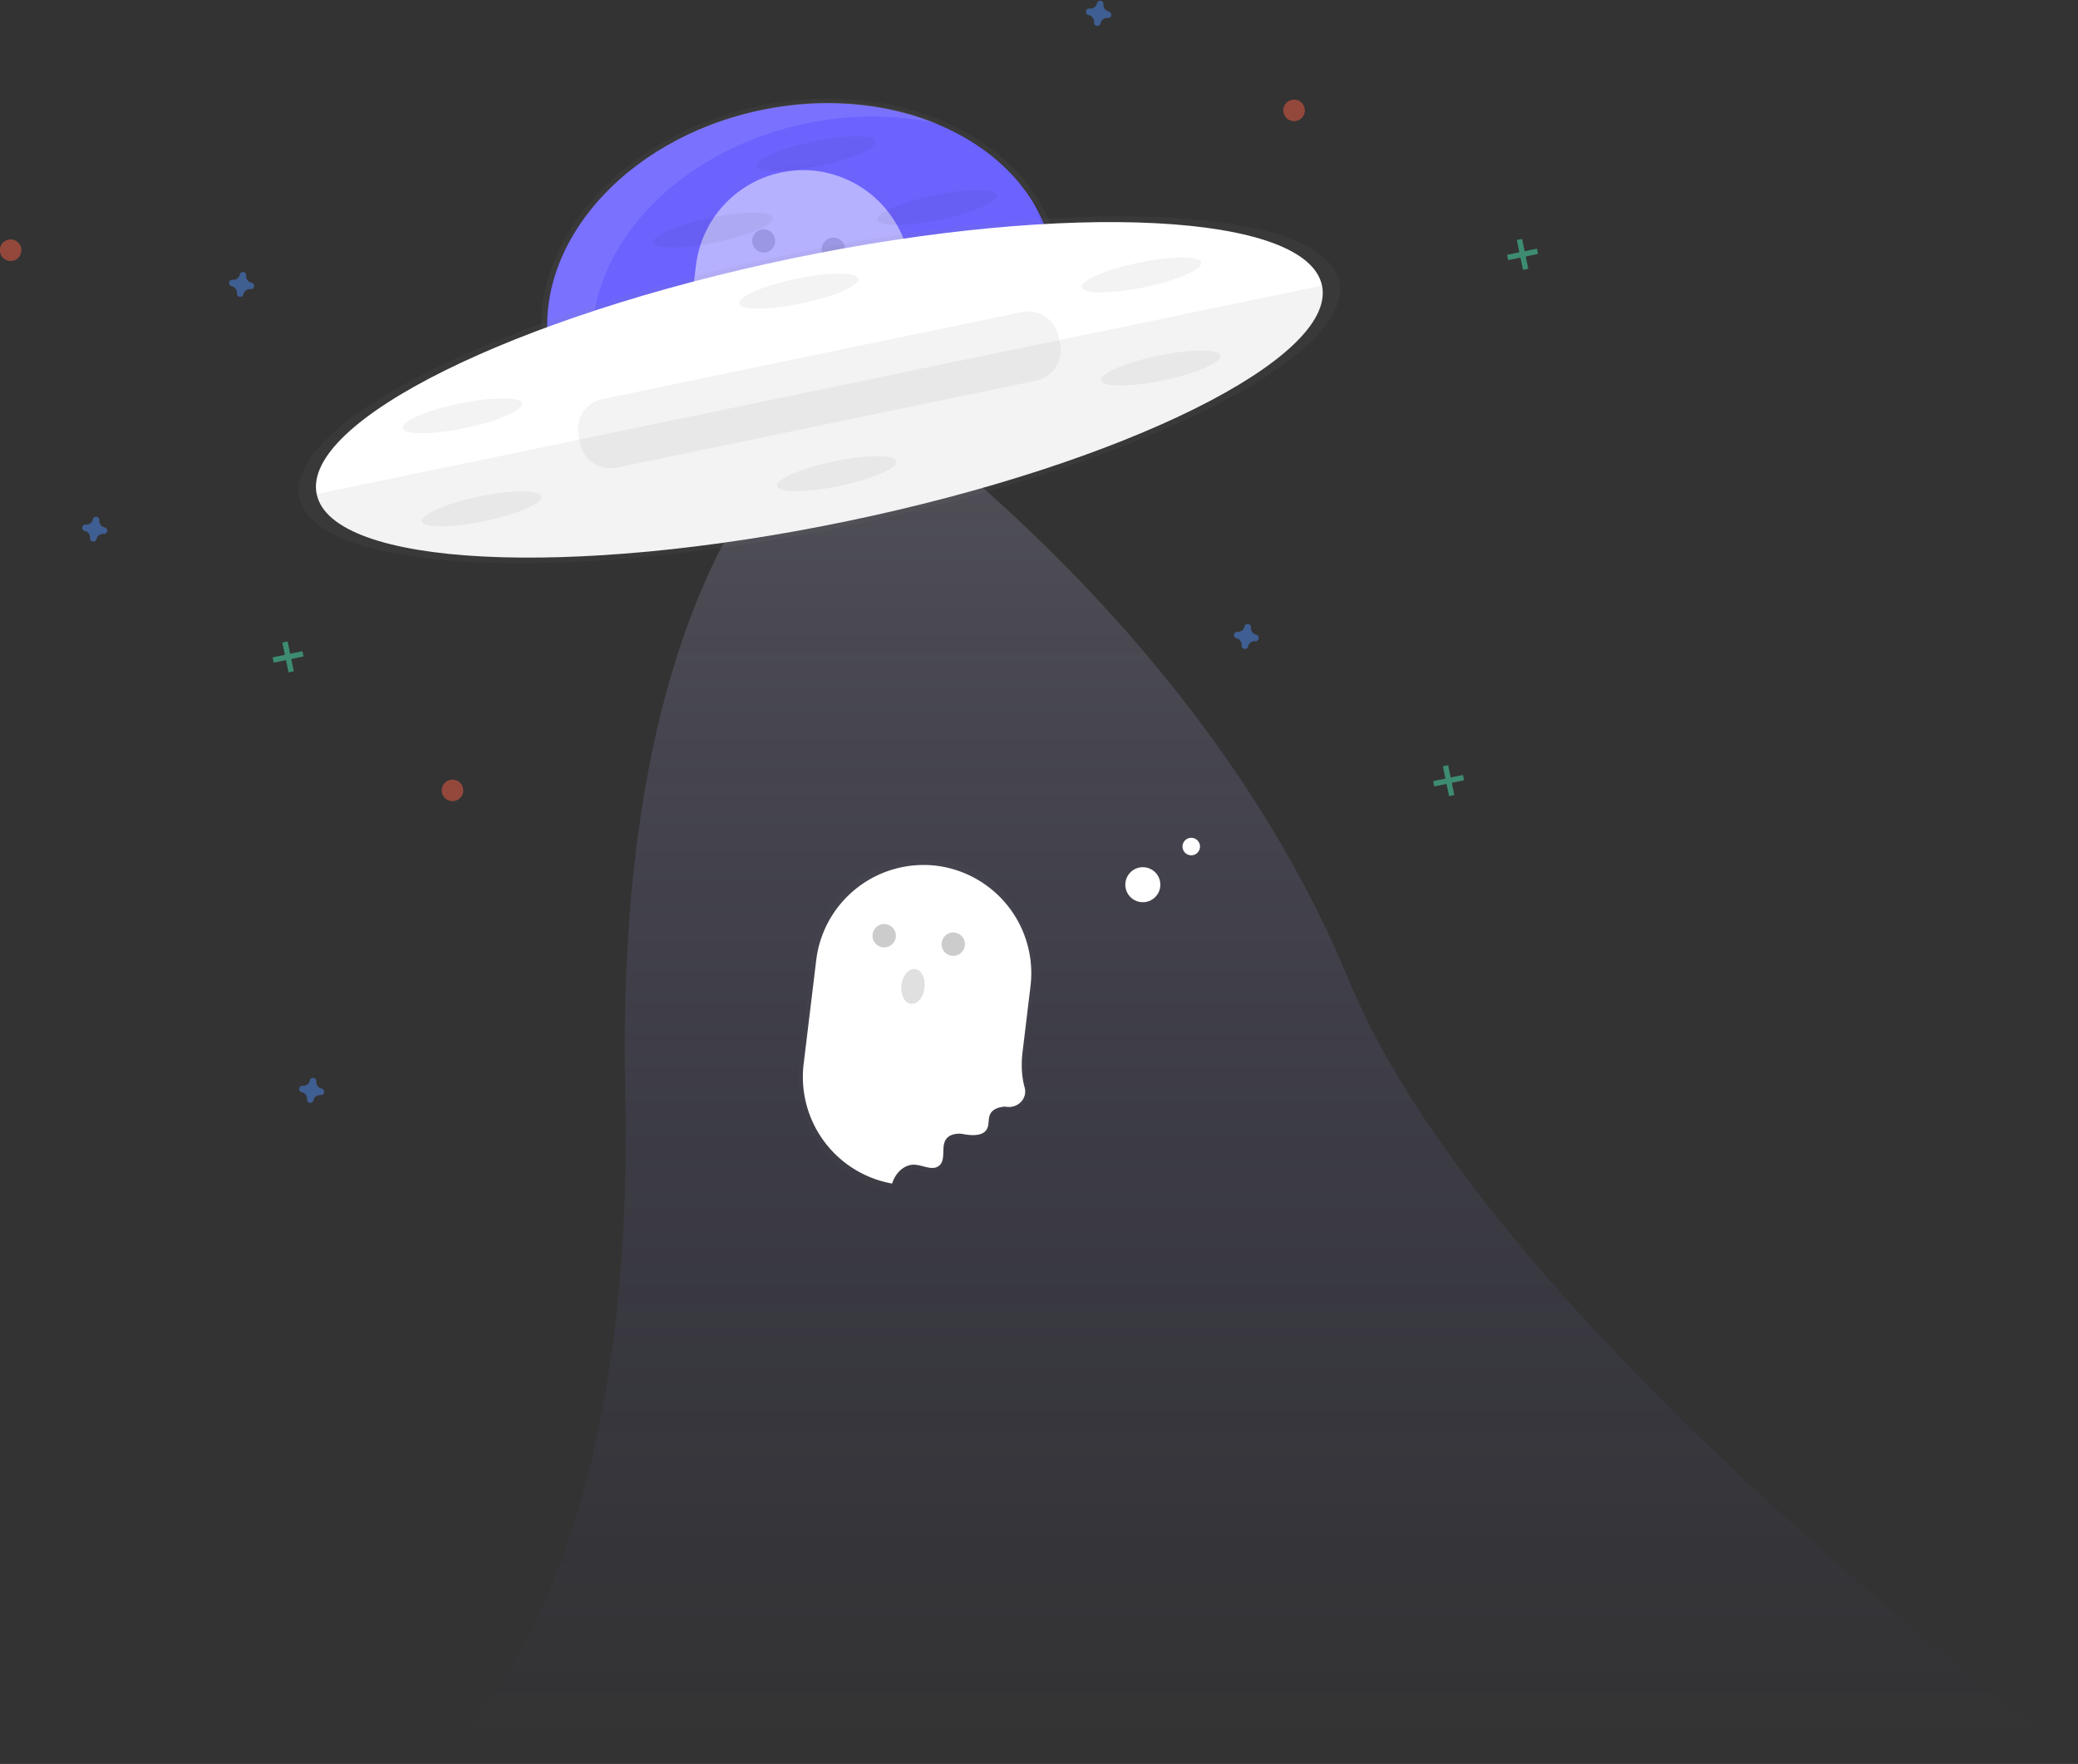 <svg width="906" height="769" xmlns="http://www.w3.org/2000/svg">
    <rect width="100%" height="100%" fill="#333333" stroke="none"/>
    <defs>
        <linearGradient x1="57.93%" y1="80.31%" x2="42.07%" y2="19.7%" id="a">
            <stop stop-color="gray" stop-opacity=".25" offset="0%"/>
            <stop stop-color="gray" stop-opacity=".12" offset="54%"/>
            <stop stop-color="gray" stop-opacity=".1" offset="100%"/></linearGradient><linearGradient x1="25.51%" y1="2.75%" x2="25.51%" y2="97.83%" id="b">
        <stop stop-color="#C7C3E6" offset="0%"/>
        <stop stop-color="#6C63FF" stop-opacity="0" offset="100%"/></linearGradient><linearGradient x1="9099.57%" y1="187886.37%" x2="10647.29%" y2="170049.28%" id="c">
        <stop stop-color="gray" stop-opacity=".25" offset="0%"/>
        <stop stop-color="gray" stop-opacity=".12" offset="54%"/>
        <stop stop-color="gray" stop-opacity=".1" offset="100%"/></linearGradient><linearGradient x1="5990.43%" y1="150590.18%" x2="7538.15%" y2="132753.78%" id="d">
        <stop stop-color="gray" stop-opacity=".25" offset="0%"/>
        <stop stop-color="gray" stop-opacity=".12" offset="54%"/>
        <stop stop-color="gray" stop-opacity=".1" offset="100%"/></linearGradient><linearGradient x1="44530.02%" y1="-686.22%" x2="43692.01%" y2="-2033.13%" id="e">
        <stop stop-color="gray" stop-opacity=".25" offset="0%"/>
        <stop stop-color="gray" stop-opacity=".12" offset="54%"/>
        <stop stop-color="gray" stop-opacity=".1" offset="100%"/>
    </linearGradient>
    </defs>
    <g fill="none" fill-rule="evenodd">
        <g fill-rule="nonzero">
            <g opacity=".8" transform="translate(236 42)" fill="url(#a)">
                <path d="M131.56 177.78c61.9-12.84 104-62.13 94.06-110.1-9.94-47.96-68.18-76.44-130.07-63.6C33.65 16.9-8.45 66.2 1.49 114.15c9.95 47.97 68.18 76.45 130.07 63.62z"/>
            </g>
            <path d="M367.17 217.85c60.51-12.55 101.7-60.75 91.96-107.65-9.72-46.9-66.67-74.75-127.19-62.2-60.51 12.55-101.7 60.75-91.97 107.65 9.73 46.9 66.68 74.75 127.2 62.2z" fill="#6C63FF"/>
            <path d="M259.65 161.41c-9.73-46.9 31.44-95.1 91.96-107.64 18.77-4 38.16-4.02 56.94-.05-21.96-9.02-48.8-11.7-76.37-5.98-60.52 12.55-101.7 60.74-91.97 107.64 6.53 31.5 34.35 54.4 70.25 62.25-26.23-10.8-45.52-30.68-50.81-56.22z" fill="#FFF" opacity=".1"/>
            <path d="M374.75 169.25S523.38 267.94 589 427.14s337.56 354.68 337.56 354.68H172.45s106.74-50.6 101.15-306.28c-5.6-255.69 101.14-306.3 101.14-306.3z" fill="url(#b)" opacity=".2" transform="translate(-1)"/>
            <g opacity=".3" transform="translate(348 374)" fill="url(#c)">
                <path d="M99.25 85.1l3.63-29.97a49 49 0 00-29-50.58l.06-.06A48.02 48.02 0 0060.6.87l-.14-.02-.15-.02a48.08 48.08 0 00-18.11 1.22 48.72 48.72 0 00-9.9 3.8c-.66.35-1.4.74-2.07 1.13a48.48 48.48 0 00-5.83 3.93 48 48 0 00-6.8 6.46A48.47 48.47 0 006.05 43.4L.37 90.6a48.37 48.37 0 003.66 25.14c.45 1.05.95 2.07 1.44 3.09.35.67.72 1.34 1.1 2 .57.97 1.2 1.93 1.8 2.88a54.16 54.16 0 004.18 5.35 49.2 49.2 0 009.46 8.16 48.32 48.32 0 0018.27 7.3l.29.04c.2-.64.44-1.27.72-1.88 1.65-3.62 5.18-6.66 9.16-6.62.28 0 .58.03.87.06 2.07.28 4.22 1.1 6.2 1.31a5.2 5.2 0 004.28-.94c3.31-2.75.64-8.72 3.26-12.13.12-.15.25-.3.4-.44-.06-.05-.12-.1-.16-.16 2.14-2.04 5.77-1.73 8.8-1.33 3.3.45 7.44.35 9.05-2.6 1.08-2.01.43-4.6 1.43-6.68 1.16-2.4 4.11-3.25 6.78-3.42l.14.01c5.4 1.02 10.13-3.51 8.63-8.8-1.94-7.06-1.08-14.27-.88-15.84z"/>
            </g>
            <path d="M389.67 514.14c1.6-3.52 4.99-6.46 8.83-6.39 3.85.08 8.06 2.85 10.96.42 3.97-3.31-1.01-11.44 6.1-13.59a9.7 9.7 0 014.58-.15c3.32.61 8.4 1.03 10.17-2.27 1.05-1.94.42-4.44 1.4-6.43 1.1-2.3 3.97-3.16 6.54-3.3l.13.02c5.2.99 9.77-3.4 8.33-8.5-1.91-6.78-1.07-13.73-.89-15.23l3.49-28.92a47.22 47.22 0 00-41.08-52.39 47.17 47.17 0 00-52.35 41.08l-5.51 45.48a47.22 47.22 0 0038.57 52c.2-.62.45-1.23.73-1.83z" fill="#FFF"/>
            <path d="M386.35 412.94a5.09 5.09 0 10-2.07-9.96 5.09 5.09 0 002.07 9.96zM416.65 416.6a5.09 5.09 0 10-2.07-9.97 5.09 5.09 0 002.07 9.97z" fill="#000" opacity=".2"/>
            <path d="M403.11 430.65c.5-4.18-1.34-7.85-4.13-8.19-2.8-.33-5.46 2.79-5.97 6.97-.5 4.18 1.35 7.85 4.14 8.19 2.79.33 5.46-2.79 5.96-6.97z" fill="#E0E0E0"/>
            <path d="M499.71 393.18a7.63 7.63 0 10-3.1-14.94 7.63 7.63 0 003.1 14.94zM520.16 372.79a3.81 3.81 0 10-1.55-7.47 3.81 3.81 0 001.55 7.47z" fill="#FFF"/>
            <g opacity=".5">
                <g opacity=".3" fill="url(#d)" transform="translate(295 71)">
                    <path d="M99.82 85.2l3.63-29.96a49 49 0 00-29-50.59l.06-.06A48.02 48.02 0 0061.16.97l-.14-.02-.16-.01a48.08 48.08 0 00-18.1 1.21 48.71 48.71 0 00-9.91 3.8c-.66.36-1.4.74-2.07 1.13a48.5 48.5 0 00-5.82 3.94 48.11 48.11 0 00-6.8 6.45A48.46 48.46 0 006.61 43.5L.93 90.7a48.37 48.37 0 003.67 25.15c.45 1.04.94 2.07 1.43 3.08.36.67.72 1.34 1.1 2 .57.97 1.2 1.93 1.8 2.88a49.18 49.18 0 0013.64 13.5 48.28 48.28 0 0018.28 7.3l.28.06c.2-.64.45-1.27.73-1.88 1.64-3.63 5.18-6.67 9.15-6.63.29 0 .58.03.88.06 2.06.28 4.21 1.1 6.2 1.31a5.2 5.2 0 004.28-.94c3.3-2.75.63-8.72 3.26-12.12.12-.16.25-.31.39-.45l-.16-.15c2.15-2.04 5.77-1.73 8.81-1.34 3.29.45 7.43.35 9.04-2.6 1.08-2 .44-4.6 1.43-6.68 1.17-2.4 4.12-3.25 6.79-3.42l.13-.02c5.4 1.02 10.12-3.52 8.63-8.8-1.93-7.03-1.08-14.24-.87-15.8z"/>
                </g>
                <path d="M337.23 211.25c1.6-3.53 5-6.47 8.84-6.4 3.84.08 8.05 2.86 10.95.43 3.98-3.32-1.01-11.44 6.1-13.6a9.72 9.72 0 014.58-.15c3.32.62 8.4 1.03 10.18-2.27 1.04-1.94.42-4.44 1.39-6.42 1.11-2.31 3.98-3.17 6.54-3.3l.13.01c5.21.99 9.78-3.4 8.33-8.49-1.91-6.79-1.07-13.73-.89-15.24l3.49-28.91a47.22 47.22 0 00-41.07-52.4 47.17 47.17 0 00-52.35 41.09l-5.52 45.47a47.23 47.23 0 0038.57 52c.21-.62.45-1.23.73-1.82z" fill="#FFF"/>
                <path d="M333.92 110.05a5.09 5.09 0 10-2.07-9.97 5.09 5.09 0 002.07 9.96zM364.22 113.7a5.09 5.09 0 10-2.07-9.96 5.09 5.09 0 002.07 9.96z" fill="#000" opacity=".2"/>
            </g>
            <path d="M449.56 85.94a68.43 68.43 0 015.63 16.4c9.72 46.9-31.45 95.09-91.96 107.64-49.54 10.24-96.67-6.54-117.45-38.67 18.12 36.77 68.46 56.86 121.57 45.84 60.52-12.54 101.7-60.74 91.97-107.64a68.94 68.94 0 00-9.76-23.57z" fill="#000" opacity=".1"/>
            <g opacity=".8" transform="translate(130 94)" fill="url(#e)">
                <path d="M239.52 135.2c125.16-25.95 221.13-73.52 214.34-106.24C447.07-3.77 340.11-9.26 214.94 16.7 89.78 42.65-6.18 90.22.6 122.95c6.8 32.72 113.76 38.21 238.92 12.26z"/>
            </g>
            <path d="M345.35 112.66c-121.03 25.1-213.84 71.1-207.28 102.75l438.32-90.9c-6.56-31.65-110-36.95-231.04-11.86zM369.12 227.25c121.03-25.1 213.84-71.1 207.27-102.74l-438.31 90.9c6.56 31.64 110 36.94 231.04 11.84z" fill="#FFF"/>
            <path d="M369.12 227.25c121.03-25.1 213.84-71.1 207.27-102.74l-438.31 90.9c6.56 31.64 110 36.94 231.04 11.84z" fill="#000" opacity=".05"/>
            <path d="M445.56 136.04L262.7 173.96a13.46 13.46 0 00-10.44 15.91l.73 3.54a13.46 13.46 0 0015.91 10.45l182.85-37.92a13.46 13.46 0 0010.44-15.91l-.74-3.54a13.46 13.46 0 00-15.9-10.45z" fill="#000" opacity=".05"/>
            <path d="M109.63 123.2a2.87 2.87 0 01-2.28-3.08v-.32a1.44 1.44 0 00-2.1-1.07 1.43 1.43 0 00-.72.97 2.87 2.87 0 01-3.08 2.27h-.32a1.43 1.43 0 00-1.07 2.1 1.43 1.43 0 00.97.74 2.88 2.88 0 012.27 3.07v.32a1.44 1.44 0 002.73.41c.05-.1.08-.2.1-.31a2.87 2.87 0 013.08-2.24h.32a1.43 1.43 0 00.41-2.73c-.1-.06-.2-.1-.31-.13zM547.67 276.67a2.87 2.87 0 01-2.24-3.08v-.33a1.45 1.45 0 00-1.21-1.22 1.43 1.43 0 00-1.61 1.12 2.86 2.86 0 01-3.08 2.28h-.32a1.44 1.44 0 00-.1 2.83 2.88 2.88 0 012.24 3.08c-.02.1-.01.22 0 .32a1.44 1.44 0 002.73.42c.04-.1.07-.2.09-.32a2.87 2.87 0 013.08-2.23h.33a1.44 1.44 0 00.4-2.73c-.1-.06-.2-.1-.31-.14zM140.18 474.54a2.88 2.88 0 01-2.27-3.07v-.33a1.44 1.44 0 00-2.1-1.06c-.28.14-.5.37-.63.65-.04.1-.08.2-.1.31a2.87 2.87 0 01-3.07 2.27h-.32a1.44 1.44 0 00-.1 2.84 2.88 2.88 0 012.27 3.07v.32a1.44 1.44 0 002.73.42c.04-.1.08-.2.1-.32a2.87 2.87 0 013.07-2.23h.33a1.44 1.44 0 00.4-2.73c-.09-.06-.2-.1-.3-.14zM45.56 229.9a2.87 2.87 0 01-2.24-3.09v-.32a1.44 1.44 0 00-2.82-.1 2.86 2.86 0 01-3.07 2.27h-.33a1.44 1.44 0 00-.1 2.84 2.87 2.87 0 012.27 3.07v.32a1.44 1.44 0 002.73.41c.05-.1.08-.2.1-.31a2.87 2.87 0 013.08-2.24h.32a1.43 1.43 0 001.07-2.1c-.15-.28-.38-.5-.66-.63-.1-.06-.23-.1-.35-.13zM483.35 4.98a2.87 2.87 0 01-2.24-3.08v-.33a1.44 1.44 0 00-2.1-1.06c-.28.14-.5.37-.63.66l-.1.3a2.87 2.87 0 01-3.07 2.24h-.33a1.44 1.44 0 00-.43 2.81c.1.05.2.09.3.1A2.87 2.87 0 01477 9.72a1.48 1.48 0 00.4 1.17 1.44 1.44 0 002.37-.49c.05-.1.08-.2.1-.31a2.86 2.86 0 013.07-2.24h.33a1.44 1.44 0 00.4-2.73c-.1-.06-.2-.1-.32-.13z" fill="#4D8AF0" opacity=".5"/>
            <g opacity=".5" fill="#47E6B1">
                <path d="M125.4 279.64l-2.3.48 2.7 13 2.3-.47z"/>
                <path d="M132.34 286.18l-.48-2.3-13 2.7.47 2.3z"/>
            </g>
            <g opacity=".5" fill="#47E6B1">
                <path d="M663.62 104.16l-2.3.48 2.7 13 2.3-.47z"/>
                <path d="M670.56 110.7l-.48-2.3-13 2.7.47 2.3z"/>
            </g>
            <g opacity=".5" fill="#47E6B1">
                <path d="M631.39 333.6l-2.3.47 2.7 13.01 2.3-.47z"/>
                <path d="M638.33 340.14l-.48-2.3-13 2.7.47 2.3z"/>
            </g>
            <path d="M565.16 52.72a4.69 4.69 0 10-1.9-9.19 4.69 4.69 0 001.9 9.19zM5.58 113.67a4.69 4.69 0 10-1.9-9.19 4.69 4.69 0 001.9 9.19zM198.08 349.2a4.69 4.69 0 10-1.9-9.18 4.69 4.69 0 001.9 9.18z" fill="#F55F44" opacity=".5"/>
            <path d="M202.67 186.63c14.37-2.98 25.52-7.8 24.9-10.75-.6-2.96-12.75-2.94-27.12.04-14.37 2.98-25.52 7.79-24.9 10.75.61 2.96 12.76 2.94 27.12-.04zM211.09 227.2c14.37-2.98 25.51-7.8 24.9-10.75-.61-2.96-12.76-2.94-27.13.04-14.36 2.98-25.51 7.79-24.9 10.75.61 2.96 12.76 2.94 27.13-.04zM498.8 125.23c14.36-2.98 25.51-7.8 24.9-10.76-.62-2.95-12.76-2.94-27.13.04s-25.52 7.8-24.9 10.75c.61 2.96 12.76 2.95 27.12-.03zM507.2 165.8c14.38-2.98 25.53-7.8 24.91-10.76-.61-2.95-12.76-2.94-27.13.04-14.36 2.98-25.51 7.8-24.9 10.75.61 2.96 12.76 2.95 27.13-.03zM349.42 132.25c14.36-2.98 25.51-7.8 24.9-10.75-.61-2.96-12.76-2.94-27.13.03-14.37 2.98-25.51 7.8-24.9 10.76.61 2.96 12.76 2.94 27.13-.04zM356.96 72.4c14.37-2.98 25.52-7.79 24.9-10.75-.61-2.96-12.76-2.94-27.13.04-14.36 2.98-25.51 7.8-24.9 10.75.61 2.96 12.76 2.94 27.13-.03zM311.98 105.68c14.37-2.98 25.52-7.8 24.9-10.75-.6-2.96-12.75-2.94-27.12.04-14.37 2.97-25.52 7.79-24.9 10.75.61 2.96 12.75 2.94 27.12-.04zM409.7 95.8c14.36-2.98 25.51-7.8 24.9-10.75-.62-2.96-12.76-2.95-27.13.03s-25.52 7.8-24.9 10.76c.6 2.96 12.75 2.94 27.12-.04zM365.92 211.86c14.37-2.98 25.52-7.8 24.9-10.75-.6-2.96-12.75-2.95-27.12.03-14.37 2.98-25.52 7.8-24.9 10.76.61 2.96 12.76 2.94 27.12-.04z" fill="#000" opacity=".05"/>
        </g>
    </g>
</svg>
